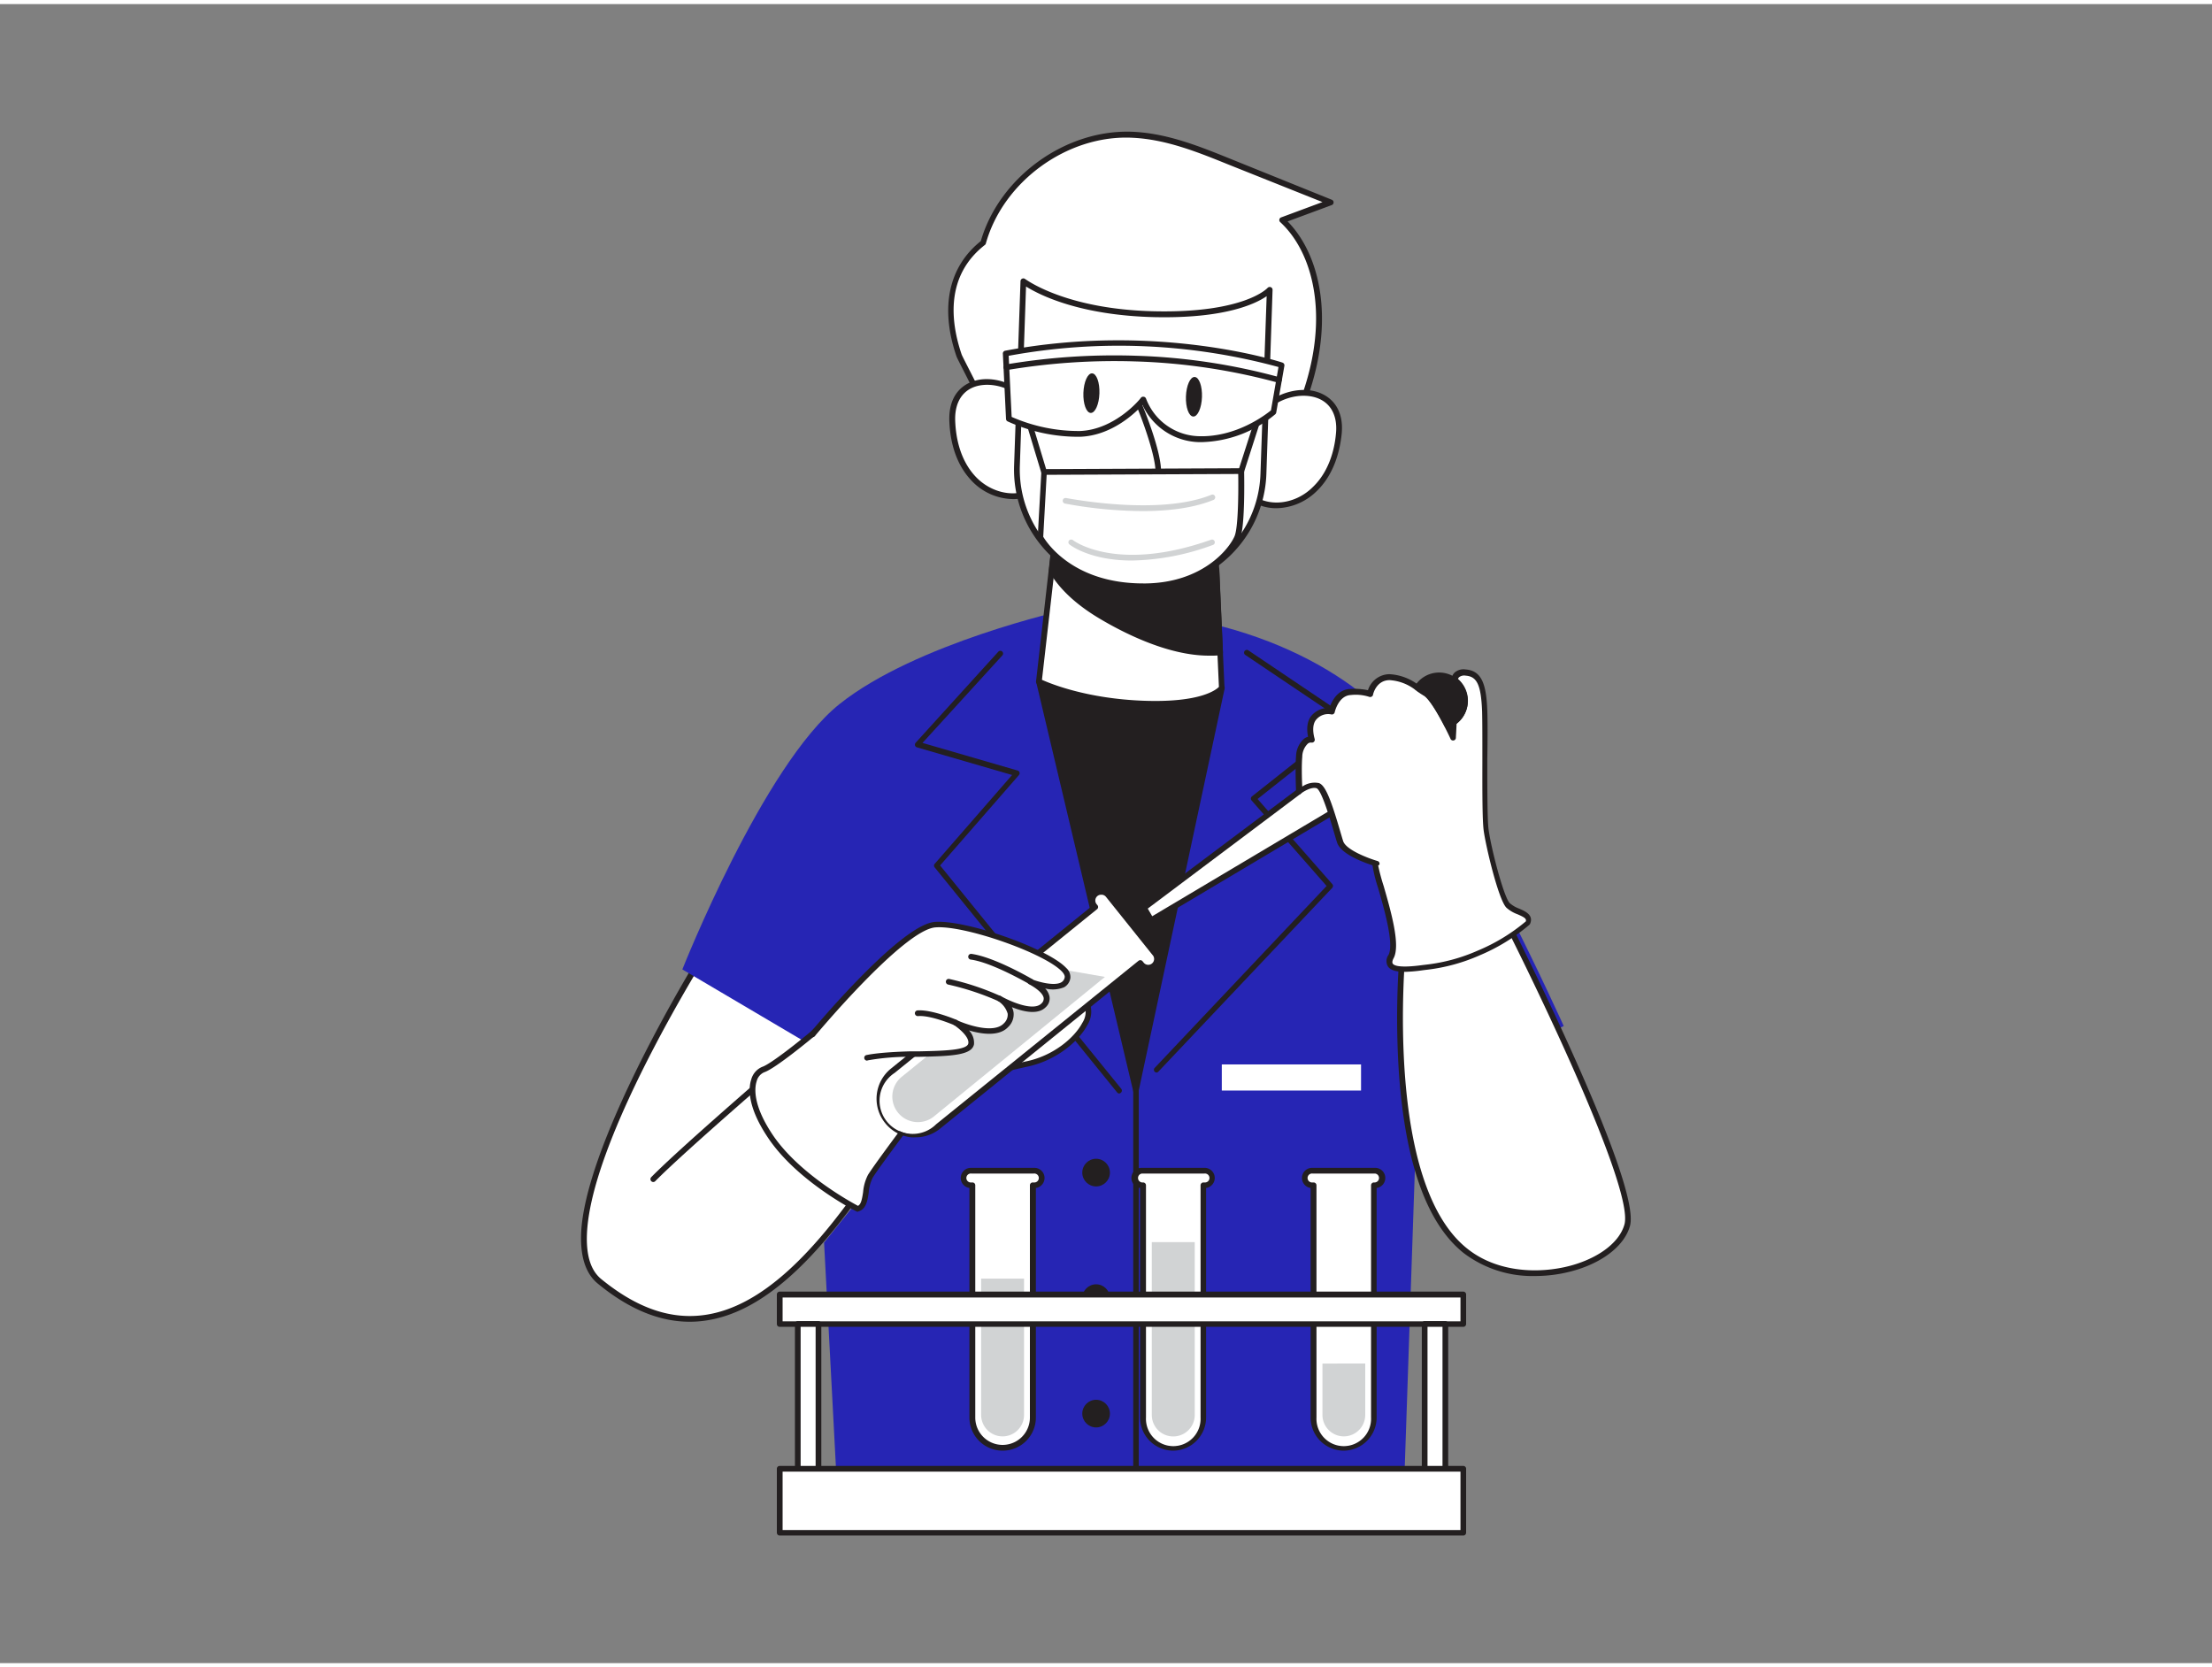 <svg xmlns="http://www.w3.org/2000/svg" viewBox="0 0 400 300" width="406" height="306" class="illustration styles_illustrationTablet__1DWOa"><rect x="0" y="0" width="400" height="300" fill="#808080" stroke="none"/><g id="_357_laboratory_analyst_flatline" data-name="#357_laboratory_analyst_flatline"><path d="M133.27,162.6c-1,.59-38,57.64-24.82,68.39,18,14.66,33.53,4.6,50.59-21.66l-9.18-31.83Z" fill="#fff"></path><path d="M124.73,238.27c-5.48,0-11-2.27-16.61-6.88-2.3-1.87-3.3-5.15-3-9.75,1.38-19.15,26.48-58.66,27.85-59.48a.51.51,0,0,1,.61.05l16.59,14.9a.51.51,0,0,1,.15.24l9.19,31.84a.52.52,0,0,1-.06.42c-11.59,17.82-21.63,26.85-31.61,28.41A19.55,19.55,0,0,1,124.73,238.27Zm8.59-74.93c-3.11,4.2-28,43.16-27.18,60.82.14,3,1,5.12,2.63,6.43,6.5,5.29,12.7,7.39,18.94,6.41,9.63-1.51,19.42-10.33,30.77-27.75l-9.08-31.47Z" fill="#231f20"></path><path d="M118.13,213a.51.51,0,0,1-.36-.15.52.52,0,0,1,0-.73c5.2-5.31,23.08-20.68,23.26-20.84a.52.52,0,1,1,.67.79c-.18.15-18,15.49-23.2,20.77A.49.49,0,0,1,118.13,213Z" fill="#231f20"></path><path d="M192.64,109.56s-27,6-40.81,17-28.44,48-28.44,48l30.86,18.21,0,24.69-5.23,6.5,2.49,47.18H253.8l2.48-72.9,26.49-13.45s-18.38-40.7-29.53-53.5S221,108.58,192.64,109.56Z" fill="#2625b4"></path><path d="M202.4,197a.5.5,0,0,1-.38-.19l-33-40.7a.49.49,0,0,1,0-.64l14-16.07-17.22-5a.51.51,0,0,1-.23-.82l15-16.52a.5.5,0,0,1,.73.67L166.82,133.6l17.21,5a.49.49,0,0,1,.33.34.5.5,0,0,1-.1.47L170,155.76l32.76,40.39a.5.5,0,0,1-.07.7A.54.54,0,0,1,202.4,197Z" fill="#231f20"></path><path d="M209.15,193.2a.45.45,0,0,1-.34-.14.49.49,0,0,1,0-.7l31.08-32.89L226.32,144a.49.49,0,0,1-.12-.37.52.52,0,0,1,.18-.35l16.92-13.4-18.07-12.16a.5.5,0,1,1,.55-.83l18.64,12.55a.44.44,0,0,1,.22.39.49.49,0,0,1-.18.41l-17.05,13.5,13.51,15.39a.5.5,0,0,1,0,.67L209.51,193A.48.48,0,0,1,209.15,193.2Z" fill="#231f20"></path><path d="M187.87,122.5l17.54,74,15.53-72.81S199.4,124.93,187.87,122.5Z" fill="#231f20"></path><path d="M205.41,197a.49.49,0,0,1-.48-.38l-17.55-74a.49.49,0,0,1,.13-.46A.52.52,0,0,1,188,122c11.34,2.39,32.73,1.15,32.94,1.14a.55.55,0,0,1,.41.17.52.52,0,0,1,.11.43L205.9,196.56a.5.5,0,0,1-.48.4Zm-16.88-73.82,16.86,71.05,14.93-70C216.71,124.36,199,125.13,188.53,123.14Z" fill="#231f20"></path><path d="M234.13,75.33c5-10.93,7.26-27.48-2.29-36.26l8.71-3.23-18.26-7.37c-5.65-2.28-11.44-4.6-17.53-4.86-12-.52-23.74,8-27,19.55-6.7,5.22-6.83,13.11-4.38,20.35.39,1.14,9.48,17.46,6.59,17.28,8.42.52,16.91,1.24,25.4,1.11C212.14,81.8,230.53,83.28,234.13,75.33Z" fill="#fff"></path><path d="M212.3,82.46c-1.28,0-2.51,0-3.63,0s-2.37,0-3.27,0c-6.89.1-13.86-.36-20.6-.8L180,81.31h0a.51.51,0,0,1-.48-.55.49.49,0,0,1,.54-.48h0c.49-.76-1.48-5.52-5.88-14.11-.76-1.5-1.14-2.23-1.23-2.5-3-8.79-1.41-16.18,4.41-20.81,3.36-11.62,15.37-20.28,27.46-19.77,6.25.27,12.07,2.62,17.7,4.9l18.26,7.37a.52.52,0,0,1,0,1l-7.94,2.94c6.32,6.43,9.25,19.9,1.82,36.27h0C231.77,81.78,220.72,82.46,212.3,82.46Zm-6.1-1.08,2.48,0c7.69.1,22,.29,25-6.28h0c7.45-16.42,4.27-29.74-2.17-35.67a.49.49,0,0,1-.16-.48.49.49,0,0,1,.33-.38l7.46-2.77L222.1,29c-5.55-2.25-11.29-4.56-17.36-4.83C193.09,23.6,181.43,32,178.27,43.3a.48.48,0,0,1-.18.26c-7.13,5.57-6.22,13.83-4.2,19.78.07.21.58,1.2,1.17,2.36,3.94,7.69,6.23,12.69,6,14.64l3.83.25c6.72.44,13.67.9,20.51.79Zm27.93-6h0Z" fill="#231f20"></path><path d="M226.11,77.88c1.79-9.13,17.11-10.86,16-.06a16,16,0,0,1-4.41,10c-2.71,2.56-7,3.68-10.31,2" fill="#fff"></path><path d="M230.83,91.16a8.33,8.33,0,0,1-3.69-.82.52.52,0,0,1,.46-.93c3,1.46,7,.66,9.72-2,3-2.82,4-6.83,4.26-9.7.39-3.76-1.36-6.3-4.69-6.8-4.1-.61-9.31,2.12-10.27,7a.52.52,0,0,1-.61.41.53.53,0,0,1-.41-.61c1.08-5.47,6.9-8.52,11.44-7.84,3.05.46,6.11,2.78,5.57,7.93-.32,3-1.37,7.3-4.58,10.34A10.61,10.61,0,0,1,230.83,91.16Z" fill="#231f20"></path><path d="M188.13,76.56c-1.16-9.23-16.32-12-15.95-1.17a16,16,0,0,0,3.72,10.3c2.51,2.75,6.68,4.16,10.14,2.75" fill="#fff"></path><path d="M183.13,89.51A10.5,10.5,0,0,1,175.52,86c-3-3.26-3.74-7.58-3.85-10.63-.18-5.18,3-7.28,6.1-7.53,4.59-.35,10.18,3.08,10.87,8.62a.52.52,0,0,1-1,.13c-.61-5-5.63-8.06-9.76-7.72-3.36.27-5.28,2.68-5.15,6.46.1,2.88.8,6.95,3.58,10,2.56,2.8,6.49,3.87,9.56,2.62a.52.52,0,1,1,.39,1A8.18,8.18,0,0,1,183.13,89.51Z" fill="#231f20"></path><path d="M187.87,122.5s7,3.58,19,4,14-2.85,14-2.85l-.29-6.44-.66-15-.63-14-27.47-1-1.31,11.38-.41,3.69Z" fill="#fff"></path><path d="M208.94,127.05c-.65,0-1.33,0-2.05,0-12-.42-19-3.9-19.26-4.05a.53.53,0,0,1-.28-.52l4-35.2a.51.51,0,0,1,.53-.45l27.47.95a.5.5,0,0,1,.49.49l1.59,35.39a.61.61,0,0,1-.08.3C221.29,124.05,219.32,127.05,208.94,127.05Zm-20.52-4.86c1.5.68,8.15,3.43,18.51,3.79,10.16.35,13-2,13.49-2.51l-1.56-34.72-26.51-.92Z" fill="#231f20"></path><path d="M190.17,102.37c2,3.41,5.3,6.14,8.75,8.22,5.8,3.48,14.52,7.46,21.73,6.62l-.66-15a67.2,67.2,0,0,1-15.84-.44c-4.62-.57-9.38-1.19-13.57-3.12Z" fill="#231f20"></path><path d="M218.6,117.82c-7.41,0-15.53-4.16-19.93-6.8-4.17-2.51-7.17-5.34-8.93-8.4a.56.56,0,0,1-.06-.31l.4-3.69a.51.51,0,0,1,.25-.38.53.53,0,0,1,.46,0c4.24,2,9.12,2.56,13.42,3.08a66.3,66.3,0,0,0,15.73.45.48.48,0,0,1,.37.11.5.5,0,0,1,.18.36l.66,15a.49.49,0,0,1-.44.51A18.39,18.39,0,0,1,218.6,117.82Zm-27.91-15.56a23.81,23.81,0,0,0,8.49,7.9c4.62,2.78,13.41,7.26,20.95,6.6l-.61-14a67.93,67.93,0,0,1-15.44-.5c-4.16-.51-8.86-1.08-13.08-2.88Z" fill="#231f20"></path><path d="M204.22,105.22l2.45.08A21.06,21.06,0,0,0,228.45,85l1.16-33.32s-4.16,4.74-20.8,4.4-23.75-6-23.75-6L183.9,83.44A21.07,21.07,0,0,0,204.22,105.22Z" fill="#fff"></path><path d="M207.41,105.83h-.76l-2.45-.09a21.57,21.57,0,0,1-20.82-22.31l1.16-33.33a.52.52,0,0,1,.3-.45.51.51,0,0,1,.54.07c.07,0,7.2,5.49,23.44,5.83s20.36-4.18,20.4-4.23a.53.53,0,0,1,.58-.13.51.51,0,0,1,.32.49L229,85A21.61,21.61,0,0,1,207.41,105.83ZM185.54,51.07l-1.12,32.38a20.56,20.56,0,0,0,19.82,21.25h0l2.45.09A20.53,20.53,0,0,0,227.93,85l1.12-32.18c-2,1.38-7.54,4.06-20.25,3.79C195.09,56.29,187.83,52.51,185.54,51.07Z" fill="#231f20"></path><path d="M206.66,86.86a35,35,0,0,1-4.33-.28.52.52,0,0,1-.44-.59.53.53,0,0,1,.59-.44,31.22,31.22,0,0,0,6,.21.28.28,0,0,0,.26-.16c.92-1.48-1.4-8.5-3.07-12.58a.51.51,0,0,1,.28-.67.52.52,0,0,1,.67.28c.76,1.84,4.46,11.16,3,13.51a1.29,1.29,0,0,1-1.06.65C207.91,86.84,207.27,86.86,206.66,86.86Z" fill="#231f20"></path><path d="M188.79,84.6l-.66,11.84s4.64,9.06,19.12,8.83c10.76-.16,15.54-6.67,16.47-8.83s.71-12,.71-12Z" fill="#fff"></path><path d="M206.71,105.79c-14.2,0-18.85-8.73-19-9.11a.49.49,0,0,1-.06-.27l.66-11.84a.52.52,0,0,1,.52-.48l35.64-.16h0a.51.51,0,0,1,.51.51c0,.4.22,10-.74,12.21-1.08,2.48-6.21,9-16.94,9.14Zm-18.06-9.47c.6,1,5.39,8.44,18.08,8.44h.51c10.19-.16,15-6.21,16-8.52.69-1.59.72-8.25.67-11.27l-34.64.15Z" fill="#231f20"></path><path d="M204.69,100.62c-7.53,0-11.08-2.73-11.3-2.91a.5.5,0,0,1-.08-.7.52.52,0,0,1,.71-.08c.07.06,7.87,6,25-.08a.5.5,0,0,1,.34.94A44.16,44.16,0,0,1,204.69,100.62Z" fill="#d1d3d4"></path><path d="M206.58,91.68a78.36,78.36,0,0,1-14-1.36.5.5,0,0,1,.2-1c.17,0,16.71,3.31,26.28-.59a.5.5,0,0,1,.38.93C215.65,91.2,211,91.68,206.58,91.68Z" fill="#d1d3d4"></path><path d="M188.79,85.12a.51.51,0,0,1-.49-.37l-4.91-16.23a.52.52,0,0,1,.35-.64.51.51,0,0,1,.64.34l4.9,16.23a.52.52,0,0,1-.34.65Z" fill="#231f20"></path><path d="M224.43,85a.44.44,0,0,1-.16,0,.52.52,0,0,1-.33-.65l4.53-14.09a.52.52,0,0,1,1,.32l-4.53,14.09A.5.5,0,0,1,224.43,85Z" fill="#231f20"></path><path d="M231.75,65.3s-22-7.38-49.88-2.13L182.44,75a30.49,30.49,0,0,0,12.88,2.72c6.73-.26,11.43-6.17,11.43-6.17a11.12,11.12,0,0,0,10.06,7.14c7.72.24,13.46-4.91,13.46-4.91Z" fill="#fff"></path><path d="M217.35,79.21h-.56a11.59,11.59,0,0,1-10.19-6.71c-1.45,1.58-5.64,5.52-11.26,5.74a30.74,30.74,0,0,1-13.13-2.78.51.51,0,0,1-.29-.44l-.57-11.81a.51.51,0,0,1,.42-.53c27.71-5.22,49.92,2.07,50.14,2.15a.52.52,0,0,1,.35.57l-1.48,8.47a.56.56,0,0,1-.16.29A21.62,21.62,0,0,1,217.35,79.21ZM206.75,71h.09a.55.55,0,0,1,.4.34,10.51,10.51,0,0,0,9.59,6.8c6.8.19,12.07-3.93,13-4.67l1.36-7.84A110,110,0,0,0,182.4,63.6l.54,11.05A30.2,30.2,0,0,0,195.3,77.2c6.42-.26,11-5.92,11-6A.51.51,0,0,1,206.75,71Z" fill="#231f20"></path><ellipse cx="215.91" cy="71" rx="3.58" ry="1.45" transform="translate(137.45 284.32) rotate(-88.01)" fill="#231f20"></ellipse><ellipse cx="197.36" cy="70.36" rx="3.58" ry="1.45" transform="translate(120.19 265.15) rotate(-88.01)" fill="#231f20"></ellipse><path d="M231.29,68.47l-.15,0a110.68,110.68,0,0,0-25.74-3.85,117.47,117.47,0,0,0-23.31,1.56.53.53,0,0,1-.61-.41.5.5,0,0,1,.4-.6,117.93,117.93,0,0,1,23.54-1.58,110.81,110.81,0,0,1,26,3.9.51.51,0,0,1,.34.64A.52.52,0,0,1,231.29,68.47Z" fill="#231f20"></path><path d="M155.11,217.86s-10.34-5.25-15.59-12.8-3.45-11.7-1.48-12.36,8.9-6.43,8.9-6.43S162,172.16,167.62,171s15.92,8.2,19.69,9,8-2.13,9.35,1-3.94,9.25-11.16,10.7a167.65,167.65,0,0,0-16.57,4.56S159,209.33,157.41,212C156.2,213.9,157,217.37,155.11,217.86Z" fill="#fff"></path><path d="M155.11,218.38a.46.46,0,0,1-.23-.06c-.43-.21-10.52-5.39-15.78-13-4-5.81-3.77-9.3-3.25-10.87a3.44,3.44,0,0,1,2-2.28c1.54-.51,6.83-4.75,8.73-6.34.6-.56,15.25-14.2,20.9-15.37,3.73-.77,9.33,2.81,13.82,5.68,2.46,1.58,4.79,3.07,6.09,3.35a11.53,11.53,0,0,0,4.33-.2c2.18-.38,4.44-.77,5.39,1.49a4.57,4.57,0,0,1-.51,3.89c-1.52,2.86-5.61,6.43-11,7.51a164.73,164.73,0,0,0-16.36,4.5c-1,1.36-9.89,13.07-11.41,15.51a7.21,7.21,0,0,0-.74,2.72c-.23,1.49-.46,3-1.86,3.41Zm13.53-47a4.56,4.56,0,0,0-.92.09c-5.37,1.11-20.27,15-20.42,15.13-.31.26-7.05,5.87-9.09,6.55a2.39,2.39,0,0,0-1.38,1.63c-.37,1.11-.81,4.31,3.11,10,4.73,6.79,13.76,11.76,15.21,12.53.55-.28.73-1.16.93-2.51a8.25,8.25,0,0,1,.89-3.11c1.63-2.61,11.15-15.18,11.55-15.71a.45.45,0,0,1,.25-.18,168.88,168.88,0,0,1,16.63-4.58c5.09-1,8.91-4.33,10.32-7a3.68,3.68,0,0,0,.47-3c-.6-1.43-1.94-1.27-4.26-.87a12.46,12.46,0,0,1-4.73.19c-1.48-.33-3.77-1.79-6.43-3.49C176.82,174.52,172,171.42,168.64,171.42Z" fill="#231f20"></path><path d="M208.8,171.56l-8.45-10.45a1.57,1.57,0,1,0-2.44,2l.15.18-36.61,29.61A6.48,6.48,0,0,0,169.6,203l36.61-29.61.15.18a1.57,1.57,0,1,0,2.44-2Z" fill="#fff"></path><path d="M165.54,204.92a6.28,6.28,0,0,1-.75,0,6.92,6.92,0,0,1-4.71-2.56,7,7,0,0,1,1-9.84l36.23-29.3a2.08,2.08,0,0,1,2-3.15,2,2,0,0,1,1.4.76l8.45,10.44h0a2.09,2.09,0,0,1-3,2.84l-36.22,29.29A7,7,0,0,1,165.54,204.92Zm33.59-43.87a1.05,1.05,0,0,0-.82,1.72l.15.18a.55.55,0,0,1,.11.38.47.47,0,0,1-.19.34l-36.61,29.61a6,6,0,1,0,7.51,9.28L205.88,173a.52.52,0,0,1,.73.08l.15.18a1.06,1.06,0,1,0,1.64-1.33h0L200,161.44a1.06,1.06,0,0,0-.71-.39Z" fill="#231f20"></path><path d="M162.39,200.46h0a4.61,4.61,0,0,1,.68-6.49l24.8-20.12,11.94,2.06-30.93,25.24A4.62,4.62,0,0,1,162.39,200.46Z" fill="#d1d3d4"></path><path d="M156.79,190.53s1.8-.49,7.88-.65,10.61-.08,10.93-1.89-2.81-3.86-2.81-3.86,6.64,3.12,9.1.5-1.14-4.84-1.14-4.84,5.87,3.37,7.95,1.23-2.38-4.3-2.38-4.3,6.24,2.49,6.73-.79-17.88-10-24-9.52-22.16,19.86-22.16,19.86" fill="#fff"></path><path d="M156.79,191.05a.51.51,0,0,1-.14-1c.08,0,1.94-.51,8-.68l1.7,0c4.38-.1,8.52-.2,8.75-1.42s-1.85-2.85-2.59-3.33a.52.52,0,0,1-.17-.69.51.51,0,0,1,.67-.21c1.75.82,6.7,2.53,8.51.6a2.13,2.13,0,0,0,.7-1.76,4,4,0,0,0-1.74-2.28.53.53,0,0,1-.18-.71.52.52,0,0,1,.7-.18c1.54.88,5.85,2.84,7.33,1.32a1.15,1.15,0,0,0,.4-1c-.19-1.06-2-2.14-2.63-2.46a.52.52,0,0,1-.25-.67.52.52,0,0,1,.67-.27c1,.42,4.07,1.34,5.4.58a1.24,1.24,0,0,0,.62-1c0-.22-.14-.55-.49-.93-3.12-3.34-17.68-8.44-22.91-8-5.79.47-21.64,19.48-21.8,19.67a.51.51,0,0,1-.73.06.5.5,0,0,1-.06-.72c.66-.8,16.29-19.54,22.5-20,5.54-.43,20.42,4.76,23.75,8.32a2.19,2.19,0,0,1,.76,1.79,2.26,2.26,0,0,1-1.13,1.7A5.38,5.38,0,0,1,189,178a3,3,0,0,1,.78,1.46,2.12,2.12,0,0,1-.67,1.92c-1.42,1.46-4.12.82-6.13,0a3,3,0,0,1,.31,1,3.15,3.15,0,0,1-1,2.61c-1.64,1.75-4.8,1.27-7.07.6a3.2,3.2,0,0,1,.91,2.5c-.37,2-4.1,2.14-9.74,2.27l-1.69,0a42.72,42.72,0,0,0-7.76.64Z" fill="#231f20"></path><path d="M172.79,184.65a.52.52,0,0,1-.21,0S168.33,182.8,166,183a.53.53,0,0,1-.56-.47.52.52,0,0,1,.48-.56c2.56-.18,6.87,1.63,7.05,1.71a.52.52,0,0,1,.27.68A.51.51,0,0,1,172.79,184.65Z" fill="#231f20"></path><path d="M180.75,180.3a.49.49,0,0,1-.21,0,48.27,48.27,0,0,0-9.07-3,.52.52,0,0,1-.42-.6.5.5,0,0,1,.59-.42,47.79,47.79,0,0,1,9.32,3.11.52.52,0,0,1,.26.68A.52.52,0,0,1,180.75,180.3Z" fill="#231f20"></path><path d="M186.32,177.23a.54.54,0,0,1-.26-.07c-.06,0-6.63-3.86-10.52-4.38a.52.52,0,0,1-.45-.58.52.52,0,0,1,.58-.45c4.1.56,10.64,4.36,10.92,4.52a.52.52,0,0,1-.27,1Z" fill="#231f20"></path><path d="M253.8,169.41s-4.67,43.33,11.17,56c9.84,7.88,27.1,3.28,29.29-4.59s-23.07-57.4-23.07-57.4Z" fill="#fff"></path><path d="M277.58,230a20.57,20.57,0,0,1-12.94-4.18c-6.68-5.35-10.62-16.5-11.71-33.13a153.53,153.53,0,0,1,.35-23.34.52.52,0,0,1,.35-.43l17.39-6a.52.52,0,0,1,.63.26c1,2,25.32,49.79,23.1,57.77-.92,3.31-4.42,6.25-9.37,7.84A25.65,25.65,0,0,1,277.58,230Zm-23.3-60.21c-.38,4-3.71,43.44,11,55.22,6,4.84,14.43,4.54,19.77,2.81,4.62-1.49,7.87-4.16,8.7-7.14,1.68-6-14.08-39.43-22.83-56.62Z" fill="#231f20"></path><path d="M234.88,142.4l-28,21,1.31,2.23L244,144.37s1.28-6.73-2.72-6.89S234.88,142.4,234.88,142.4Z" fill="#fff"></path><path d="M208.18,166.16h-.13a.55.55,0,0,1-.32-.24l-1.31-2.23a.52.52,0,0,1,.14-.67l27.91-20.95c.41-.82,2.78-5.26,6.78-5.1a3.05,3.05,0,0,1,2.37,1.16c1.63,2.06.87,6.17.84,6.35a.51.51,0,0,1-.25.34l-35.77,21.28A.48.48,0,0,1,208.18,166.16Zm-.63-2.6.81,1.38,35.12-20.89c.13-.84.48-3.84-.67-5.29a2,2,0,0,0-1.6-.77c-3.64-.12-5.84,4.57-5.86,4.62a.53.53,0,0,1-.16.2Zm27.33-21.16h0Z" fill="#231f20"></path><path d="M276.34,166.07a34,34,0,0,1-8.95,5.46,32.09,32.09,0,0,1-9.52,2.58c-1.52.16-8.1,1.34-6.33-1.93s-3.81-17.17-2.69-16.79c0,0-5.83-1.71-6.57-3.93s-2.59-9.71-4.07-10.17-3.33,1.11-3.33,1.11-.18-4.35,0-6.39,1.3-3.23,2.31-3c0,0-.92-2.77.56-4.16a3.32,3.32,0,0,1,3.05-.93s.74-3.42,3.42-3.51,3.52.37,3.52.37.65-3,3.51-3,4.63,1.75,6.48,2.86,5,8,5,8,.27-4.26.18-7-.37-4.81,2.13-4.63,3.24,2.22,3.42,6.94-.14,18.27.28,21.46,2.72,12.43,4,13.69S277,164.29,276.34,166.07Z" fill="#fff"></path><path d="M254.05,175c-1.4,0-2.57-.23-3.08-1a1.9,1.9,0,0,1,.11-2.05c1.06-1.95-.78-8.35-1.89-12.17a25.22,25.22,0,0,1-1-4.05c-1.54-.5-5.71-2-6.4-4.1-.15-.45-.35-1.14-.58-1.93-.62-2.09-2.24-7.63-3.15-7.91s-2.39.62-2.85,1a.51.51,0,0,1-.54.08.5.5,0,0,1-.3-.45c0-.18-.19-4.41,0-6.45a4.35,4.35,0,0,1,1.44-3.12,1.92,1.92,0,0,1,.73-.36c-.21-1-.39-2.9.86-4.07a3.94,3.94,0,0,1,3-1.13c.33-1,1.35-3.36,3.78-3.45a12,12,0,0,1,3.19.23,4.14,4.14,0,0,1,3.85-2.9h0a9.41,9.41,0,0,1,5.52,2.15c.4.27.8.54,1.2.78,1.36.82,3.22,4.2,4.32,6.37.06-1.47.13-3.46.08-5l0-.6c-.07-1.79-.12-3.2.71-4a2.46,2.46,0,0,1,2-.55c3,.22,3.72,2.89,3.9,7.43.07,1.92.06,5.28,0,8.83,0,5,0,10.72.22,12.58.46,3.54,2.77,12.33,3.83,13.4a5.41,5.41,0,0,0,1.7,1c1.12.49,2.65,1.15,2,2.73a.66.66,0,0,1-.14.2A34.28,34.28,0,0,1,267.6,172a33,33,0,0,1-9.67,2.63l-.57.07A27.82,27.82,0,0,1,254.05,175Zm-4.83-19.22a36.33,36.33,0,0,0,1,3.73c1.29,4.49,3.06,10.63,1.8,13-.17.31-.33.73-.17,1,.61.88,4.22.42,5.41.26l.59-.07a32,32,0,0,0,9.37-2.54,33.43,33.43,0,0,0,8.7-5.29c.13-.46-.19-.72-1.52-1.29a6.14,6.14,0,0,1-2-1.19c-1.45-1.47-3.75-11.21-4.11-14-.25-1.93-.24-7.42-.23-12.72,0-3.54,0-6.89-.05-8.79-.19-4.73-.91-6.29-2.95-6.44a1.51,1.51,0,0,0-1.2.27c-.5.48-.45,1.75-.4,3.22l0,.6c.09,2.77-.19,7-.19,7.08a.51.51,0,0,1-1,.18c-.86-1.86-3.39-6.88-4.8-7.73-.41-.24-.82-.52-1.24-.81a8.46,8.46,0,0,0-4.94-2h0c-2.41,0-3,2.53-3,2.64a.5.5,0,0,1-.29.36.53.53,0,0,1-.46,0h0a8,8,0,0,0-3.25-.31c-2.25.08-2.93,3.08-2.93,3.11a.55.55,0,0,1-.24.34.54.54,0,0,1-.41.05,2.8,2.8,0,0,0-2.56.8c-1.22,1.15-.42,3.6-.42,3.63a.52.52,0,0,1-.58.67.85.85,0,0,0-.66.2,3.37,3.37,0,0,0-1,2.39c-.13,1.4-.08,4,0,5.37a3.92,3.92,0,0,1,3-.64c1.21.38,2.24,3.2,3.83,8.61.23.78.42,1.45.57,1.9.54,1.61,4.68,3.14,6.22,3.59h0a.5.5,0,0,1,.33.64A.55.55,0,0,1,249.22,155.75Zm27.12,10.32h0Z" fill="#231f20"></path><path d="M265,126a4.66,4.66,0,0,1-2.1,3.91c0-1.39.09-3.07,0-4.41a15.12,15.12,0,0,1,.07-3.32A4.66,4.66,0,0,1,265,126Z" fill="#fff"></path><path d="M262.87,130.38a.51.51,0,0,1-.25-.06.55.55,0,0,1-.27-.47c0-1.43.09-3.07,0-4.37l0-.53a11.3,11.3,0,0,1,.1-2.93.51.51,0,0,1,.32-.36.51.51,0,0,1,.48.06,5.2,5.2,0,0,1-.13,8.58A.46.46,0,0,1,262.87,130.38Zm.51-7.21c0,.51,0,1.1,0,1.74l0,.54c0,1,0,2.14,0,3.26a4.18,4.18,0,0,0,0-5.54Z" fill="#231f20"></path><path d="M265,126a4.66,4.66,0,0,1-2.1,3.91,4.82,4.82,0,0,1-1.17.55c-1.07-2.11-2.78-5.17-4-5.88-.48-.29-1-.63-1.45-1A4.67,4.67,0,0,1,265,126Z" fill="#231f20"></path><path d="M261.7,130.91a.49.49,0,0,1-.44-.27c-1.58-3.11-3-5.18-3.79-5.67-.34-.21-.68-.44-1-.68L256,124a.51.51,0,0,1-.16-.67,5.17,5.17,0,1,1,7.29,7,4.89,4.89,0,0,1-1.29.61A.39.39,0,0,1,261.7,130.91ZM257,123.45l0,0c.33.23.66.45,1,.65,1.2.72,2.78,3.4,3.95,5.68a3.82,3.82,0,0,0,.66-.35,4.17,4.17,0,1,0-5.63-6Z" fill="#231f20"></path><rect x="220.94" y="191.74" width="25.18" height="4.72" fill="#fff"></rect><circle cx="198.21" cy="211.3" r="2.5" fill="#231f20"></circle><circle cx="198.21" cy="234" r="2.5" fill="#231f20"></circle><circle cx="198.21" cy="254.88" r="2.5" fill="#231f20"></circle><path d="M205.41,269.28a.49.49,0,0,1-.49-.49V196.46a.5.5,0,1,1,1,0v72.33A.49.49,0,0,1,205.41,269.28Z" fill="#231f20"></path><path d="M187,211h-11.3a1.33,1.33,0,0,0,0,2.65h.2v42a5.45,5.45,0,1,0,10.9,0v-42h.2a1.33,1.33,0,0,0,0-2.65Z" fill="#fff"></path><path d="M181.3,261.58a6,6,0,0,1-6-6V214.08a1.83,1.83,0,0,1,.32-3.64H187a1.83,1.83,0,0,1,.32,3.64v41.53A6,6,0,0,1,181.3,261.58Zm-5.65-50.11a.81.81,0,1,0,0,1.61h.2a.51.51,0,0,1,.51.52v42a4.94,4.94,0,1,0,9.88,0v-42a.51.51,0,0,1,.51-.52h.2a.81.81,0,1,0,0-1.61Z" fill="#231f20"></path><path d="M177.42,230.47v24.65A3.89,3.89,0,0,0,181.3,259h0a3.89,3.89,0,0,0,3.88-3.89V230.47Z" fill="#d1d3d4"></path><path d="M217.81,211h-11.3a1.33,1.33,0,0,0,0,2.65h.2v42a5.46,5.46,0,0,0,10.91,0v-42h.19a1.33,1.33,0,1,0,0-2.65Z" fill="#fff"></path><path d="M212.16,261.58a6,6,0,0,1-6-6V214.08a1.83,1.83,0,0,1,.32-3.64h11.3a1.83,1.83,0,0,1,.32,3.64v41.53A6,6,0,0,1,212.16,261.58Zm-5.65-50.11a.81.81,0,0,0,0,1.61h.2a.52.52,0,0,1,.52.52v42a4.94,4.94,0,1,0,9.87,0v-42a.52.52,0,0,1,.52-.52h.19a.81.81,0,1,0,0-1.61Z" fill="#231f20"></path><path d="M208.28,223.87v31.25a3.89,3.89,0,0,0,3.88,3.89h0a3.89,3.89,0,0,0,3.89-3.89V223.87Z" fill="#d1d3d4"></path><path d="M248.68,211h-11.3a1.33,1.33,0,0,0,0,2.65h.19v42a5.46,5.46,0,0,0,10.91,0v-42h.2a1.33,1.33,0,0,0,0-2.65Z" fill="#fff"></path><path d="M243,261.58a6,6,0,0,1-6-6V214.08a1.83,1.83,0,0,1,.32-3.64h11.3a1.83,1.83,0,0,1,.32,3.64v41.53A6,6,0,0,1,243,261.58Zm-5.65-50.11a.81.81,0,1,0,0,1.61h.19a.52.52,0,0,1,.52.52v42a4.94,4.94,0,1,0,9.87,0v-42a.52.52,0,0,1,.52-.52h.2a.81.81,0,0,0,0-1.61Z" fill="#231f20"></path><path d="M239.14,245.83v9.29A3.89,3.89,0,0,0,243,259h0a3.89,3.89,0,0,0,3.88-3.89v-9.29Z" fill="#d1d3d4"></path><rect x="141.01" y="233.34" width="123.6" height="5.34" fill="#fff"></rect><path d="M264.61,239.19H141a.51.51,0,0,1-.52-.51v-5.34a.52.52,0,0,1,.52-.52h123.6a.52.52,0,0,1,.52.52v5.34A.51.51,0,0,1,264.61,239.19Zm-123.09-1H264.1v-4.31H141.52Z" fill="#231f20"></path><rect x="257.63" y="238.68" width="3.74" height="32.39" fill="#fff"></rect><path d="M261.37,271.59h-3.74a.52.52,0,0,1-.52-.52V238.68a.52.52,0,0,1,.52-.52h3.74a.51.51,0,0,1,.51.52v32.39A.51.51,0,0,1,261.37,271.59Zm-3.23-1h2.71V239.19h-2.71Z" fill="#231f20"></path><rect x="144.25" y="238.68" width="3.74" height="32.39" fill="#fff"></rect><path d="M148,271.59h-3.74a.51.51,0,0,1-.51-.52V238.68a.51.51,0,0,1,.51-.52H148a.52.52,0,0,1,.52.52v32.39A.52.52,0,0,1,148,271.59Zm-3.22-1h2.71V239.19h-2.71Z" fill="#231f20"></path><rect x="141.01" y="264.85" width="123.6" height="11.56" fill="#fff"></rect><path d="M264.61,276.93H141a.52.52,0,0,1-.52-.52V264.85a.51.51,0,0,1,.52-.51h123.6a.51.51,0,0,1,.52.51v11.56A.52.52,0,0,1,264.61,276.93Zm-123.09-1H264.1V265.37H141.52Z" fill="#231f20"></path></g></svg>